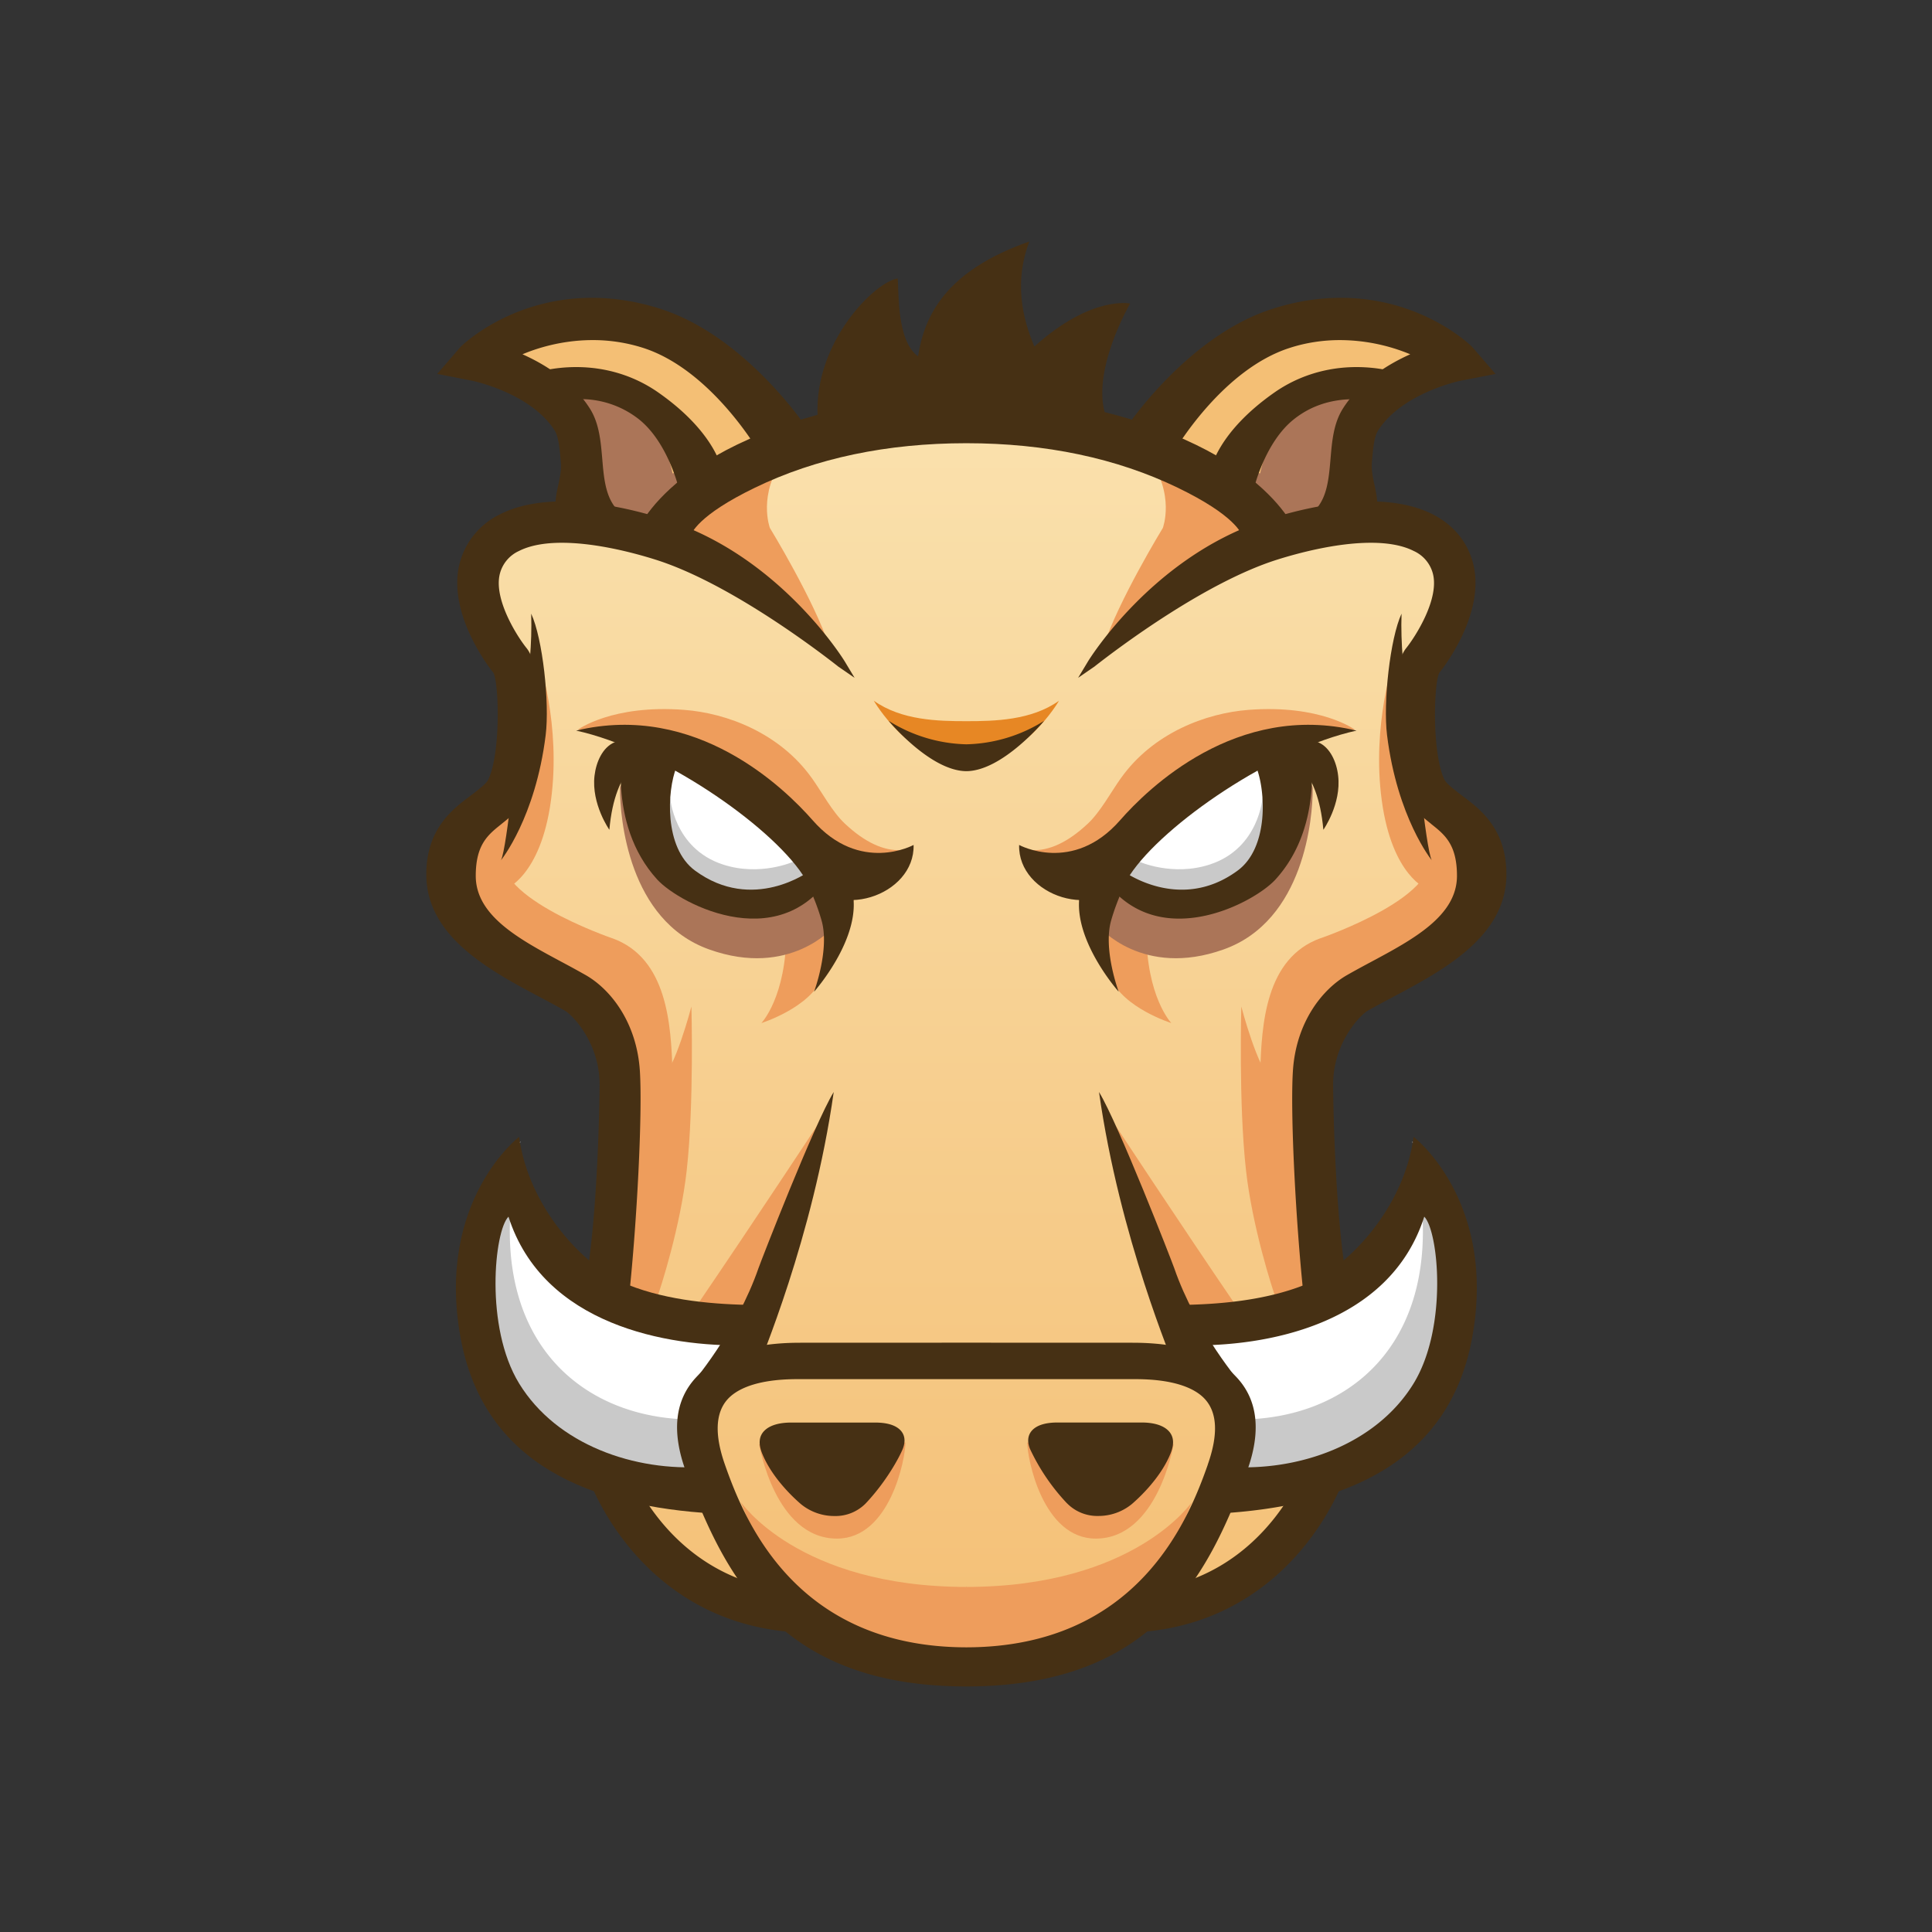 <svg xmlns="http://www.w3.org/2000/svg" width="32" height="32"><rect width="100%" height="100%" fill="#333333" stroke="none"/><defs><linearGradient id="a" x1="50%" x2="50%" y1="0%" y2="100%"><stop offset="0%" stop-color="#FAE1AD"/><stop offset="100%" stop-color="#F4BF75"/></linearGradient></defs><g fill="none"><path fill="url(#a)" d="M1.216 5.817s.413 1.58.472 2.108c.06.526-1.062 1.697-1.062 2.283 0 .585.236 1.64 1.534 2.166 1.298.527 1.475 1.874 1.475 2.694 0 .82-.472 2.4-.472 2.4s-.295 3.923 1.298 4.625c1.593.703 1.24.703 1.593.703.354 0 2.95 1.054 4.485.644 1.534-.41 1.947-.878 1.947-.878s1.534.117 2.006-1.23c.472-1.346.767-4.157.59-5.445-.177-1.288-.413-2.986.649-3.571 1.062-.586 2.183-1.288 2.006-1.874-.177-.585-1.12-1.405-1.12-1.405s-.237-1.464-.06-1.815 1.24-1.23.65-1.874c-.59-.644-1.653-.644-1.653-.644l-1.357.117s-2.301-2.049-5.31-1.932c-3.01.117-4.898 1.932-4.898 1.932s-1.003-.35-1.888 0c-.885.352-1.062 0-.885.996z" transform="translate(7 4)"/><path fill="#EE9D5C" d="M13.608 18.534s-1.169 1.773-2.026 3.03c-.132.196.857.209.857.209l1.169-3.24v.001zm.556-3.676s-.352.872-.545 1.335c-.21.502-1.008.752-1.008.752s.414-.43.414-1.522c0-.458.596-.64.596-.64l.543.075z"/><path fill="#AB7558" d="M13.808 15.351s-.721.853-2.061.375c-1.34-.477-1.478-2.182-1.478-2.66 0-.477 2.543.478 2.887.683.343.204.996 1.023.652 1.602zM8.747 6.243s1.237-.239 2.061.41c.825.647 1.066 1.159 1.066 1.159l-1.39 1.093s-.672-.31-.878-1.196c-.206-.886-.069-1.295-.86-1.466z"/><path fill="#EE9D5C" d="M13.448 12.89c-.533-.75-1.41-1.078-2.112-1.132-1.194-.093-1.762.326-1.762.326s1.957.082 2.521.817c1.05 1.369 2.582 1.48 2.827 1.18-.283.013-.595-.126-.928-.439-.209-.196-.377-.515-.546-.753zm-3.304 2.652s-2.171-.741-1.759-1.49c.413-.751.084-1.16.084-1.16s-1.212.898-.903 1.853c.19.586.508 1.01 2.257 1.823.84 1.547.174 4.33.214 4.343.066.022 1.178-.545 1.102-3.15-.024-.799-.088-1.89-.995-2.22zm2.845-7.965c-.91.46-2.157 1.098-2.157 1.098l.49.244c-.046.075-.069.12-.069.12l.504.228s1.23.884 1.983 1.452c-.25-.768-.988-1.974-.988-1.974s-.21-.554.237-1.168zm3.025 18.708c-2.799 0-3.746-1.41-3.746-1.41l.437 1.057c.165.457 1.929 1.88 3.305 1.88l.004-1.527z"/><path fill="#EE9D5C" d="M12.574 23.923s.258 1.561 1.289 1.561c.876 0 1.134-1.318 1.134-1.591l-2.423.03zm-1.715-2.355c.091-.25.412-1.261.515-2.182.123-1.102.078-2.715.078-2.715s-.275 1.057-.515 1.228c-.24.17-.687 1.33-.687 1.33s-.24 1.725-.354 2.305c.316.063.581-.121.963.034zm-2.49-6.84s.584-.205.756-1.466c.172-1.262-.206-2.353-.206-2.353s.034 1.739-.172 2.08c-.206.34-.378.443-.619.887-.24.443.103.715.241.852z"/><path fill="#FDC168" d="M9.192 6.842l-.18-.375c-.527.059.18.375.18.375z"/><path fill="#F4BF75" d="M13.465 7.204s-.55-.091-.825-.5c-.275-.41-1.054-1.228-2.295-1.237-1.242-.009-2.47.328-2.47.328l1.072.672c.114-.004.312-.002.64.009 1.345.044 1.552 1.364 1.552 1.364l4.742-.647"/><path fill="#FFF" d="M13.923 14.498s-.642.636-1.627.432c-.985-.205-1.58-.637-1.627-1.387-.045-.75.207-1.046.207-1.046s1.1.342 1.627.796c.526.455.916 1.182 1.42 1.205z"/><path fill="#C9C9C9" d="M13.147 14.27s-.557.253-1.179.047c-.814-.27-.868-1.11-.868-1.11s-.5 1.455.9 1.735c1.124.224 1.788-.421 1.788-.421l-.641-.25z"/><path fill="#463014" d="M13.542 6.895c-.06-1.247.97-2.24 1.327-2.282.02.211-.02 1.035.337 1.289.104-.673.456-1.416 1.843-1.902-.297.782-.04 1.437.083 1.74.947-.853 1.586-.712 1.586-.712s-.659 1.128-.401 1.867c-1.902-.148-4.766.2-4.775 0zm-4.032 1.9c-.454-.374-.116-.72-.152-1.145-.02-.226-.037-.439-.112-.556-.418-.655-1.403-.853-1.413-.855l-.462-.09.306-.355c.04-.046 1.296-1.236 3.242-.613 1.36.435 2.368 1.912 2.405 1.971l-.682.319c-.008-.013-.805-1.4-1.972-1.774-.943-.302-1.813-.015-2.186.174.396.156.914.442 1.226.93.147.232.172.522.196.804.032.372.061.724.338.952l-.734.238zm-1.212 5.453s.571-.703.74-2.072c.067-.54-.05-1.603-.24-2.012.034 1.006-.223 2.012-.223 2.012s-.174 1.868-.277 2.072z"/><path fill="#463014" d="M11.313 8.084c0-.001-.184-.795-.692-1.196-.716-.566-1.59-.265-1.6-.262l-.126-.39c.042-.013 1.042-.326 1.963.317.927.646 1.038 1.232 1.048 1.297l-.594.234zm-1.22 5.66s-.3-.426-.246-.895c.027-.231.135-.469.328-.553.359-.156.518.247.518.247s-.505.123-.6 1.2z"/><path fill="#463014" d="M13.387 14.393l.019.036s-.936.697-1.895-.01c-.513-.379-.464-1.316-.307-1.713.409.092.756.258 1.045.451-.366-.324-.686-.563-.686-.568l-.416-.117-.81-.276c-.01.061-.305 1.434.547 2.37.378.415 2.148 1.344 2.989-.245l-.486.072z"/><path fill="#463014" d="M13.3 14.495c.526.796 1.855.341 1.832-.5 0 0-.888.487-1.672-.409-.459-.523-1.926-1.964-3.917-1.485 1.375.3 3.195 1.546 3.756 2.394z"/><path fill="#463014" d="M9.357 16.74c.127.073.574.532.574 1.22 0 .344-.034 2.074-.206 3.13.258.167.438.203.695.373.13-1.224.222-2.999.179-3.715-.05-.817-.49-1.365-.899-1.598a17.257 17.257 0 0 0-.396-.217c-.7-.375-1.424-.764-1.424-1.426 0-.519.204-.681.419-.853l.023-.019c.143-.114.304-.244.4-.457.26-.582.303-2.066 0-2.443-.152-.187-.557-.818-.44-1.242a.57.57 0 0 1 .314-.367c.177-.09.416-.136.71-.136.578 0 1.22.175 1.55.279 1.182.372 2.609 1.443 3.018 1.763.011.01.018.014.02.015l.261.18-.163-.271c-.01-.017-1.047-1.708-2.9-2.328-.36-.12-1.069-.323-1.765-.323-.414 0-.766.072-1.044.213a1.25 1.25 0 0 0-.665.795c-.234.852.528 1.8.554 1.83.09.158.127 1.3-.079 1.758-.028.064-.105.126-.203.204-.03.025-.065.05-.101.078-.29.217-.728.544-.728 1.3 0 1.033 1.056 1.594 1.904 2.044.14.074.272.145.392.213z"/><path fill="#463014" d="M9.51 8.795c-.454-.374-.116-.72-.152-1.145-.02-.226-.037-.439-.112-.556-.418-.655-1.403-.853-1.413-.855l-.462-.09.306-.355c.04-.046 1.296-1.236 3.242-.613 1.36.435 2.368 1.912 2.405 1.971l-.682.319c-.008-.013-.805-1.4-1.972-1.774-.943-.302-1.813-.015-2.186.174.396.156.914.442 1.226.93.147.232.172.522.196.804.032.372.061.724.338.952l-.734.238z"/><path fill="#463014" d="M9.495 8.872l-.03-.025c-.336-.277-.276-.55-.218-.814.026-.122.054-.248.042-.377-.018-.217-.036-.422-.102-.526-.397-.623-1.358-.822-1.368-.824l-.577-.113.383-.444c.007-.008.814-.816 2.18-.816.373 0 .755.061 1.135.183 1.42.454 2.433 1.985 2.442 2l.041.065-.807.377-.032-.051c-.087-.147-.852-1.4-1.935-1.746a2.726 2.726 0 0 0-.832-.128c-.518 0-.939.14-1.163.235.374.167.828.448 1.115.897.156.245.181.544.206.832.03.36.059.697.313.907l.096.078-.889.29z"/><path fill="#463014" d="M11.313 8.084c0-.001-.184-.795-.692-1.196-.716-.566-1.59-.265-1.6-.262l-.126-.39c.042-.013 1.042-.326 1.963.317.927.646 1.038 1.232 1.048 1.297l-.594.234z"/><path fill="#463014" d="M11.263 8.177l-.018-.078c-.001-.007-.181-.775-.667-1.158a1.559 1.559 0 0 0-.991-.33c-.298 0-.519.071-.543.08l-.065.021-.17-.52.065-.02c.029-.01.294-.092.67-.092.495 0 .963.145 1.354.417.95.663 1.066 1.275 1.076 1.343l.008.053-.719.284zM9.587 6.475c.407 0 .78.125 1.077.36.431.34.634.942.695 1.158l.468-.185c-.043-.164-.229-.656-1.008-1.2a2.185 2.185 0 0 0-1.275-.39c-.26 0-.462.04-.562.065l.085.259c.097-.026.286-.067.52-.067zm4.232 18.635a.87.87 0 0 1-.553-.197c-.11-.094-.482-.433-.646-.848-.061-.155-.048-.28.041-.368.061-.062.188-.135.446-.135h1.387c.196 0 .336.042.417.124.104.106.07.24.042.311-.05.124-.26.528-.614.904a.701.701 0 0 1-.52.209zm.213-10.568l-.733-.047s.188.328.309.752c.137.48-.125 1.18-.125 1.18s.977-1.098.55-1.885zm-.915 12.489c-2.609-.2-3.527-2.646-3.527-3.155h.681-.34.34c.004.22.697 2.313 2.898 2.48l-.052.675z"/><path fill="#FFF" d="M12.384 22.647a1.685 1.685 0 0 1 .005-.673c-.199-.148-.554-.203-.821-.289-.219-.137-1.336.14-2.146-.832-1.016-1.22-.802-1.947-.802-1.947-.26.287-.513.178-.91 1.516-.397 1.339.187 2.272 1.275 3.21.514.442 1.241.624 1.867.694-.21-.209.357-.23.748-.375-.03-.313.021-.617.257-.862.142-.148.324-.236.514-.306l.03-.07a.595.595 0 0 1-.017-.066z"/><path fill="#C9C9C9" d="M11.595 23.943a2.351 2.351 0 0 1-.056-.2c-.018-.074-.108-.283.002-.044a.878.878 0 0 1-.06-.188c-1.763-.002-3.297-1.203-3-3.727-.231-.304-.554.613-.554.613s-.883 2.542 1.396 3.527c.76.33 1.43.565 1.59.47.33.066.627-.162.738-.312a1.676 1.676 0 0 1-.056-.139z"/><path fill="#463014" d="M12.352 22.281c.003-.213.047-.42.15-.625l.024-.041c-.678-.006-1.46-.07-2.125-.335-.73-.29-1.645-1.283-1.803-2.45 0 0-1.377 1.055-.972 3.312.38 2.119 2.167 2.81 4.205 2.927.001-.014-.23-.486-.156-.775-1.158.083-2.452-.36-3.077-1.38-.572-.934-.411-2.528-.176-2.762.573 1.796 2.637 2.16 3.93 2.13z"/><path fill="#463014" d="M12.566 20.996c-.367 1.068-1.116 1.932-1.116 1.932s1.03-.046 1.087-.227c.042-.133.93-2.197 1.272-4.614-.321.523-1.212 2.818-1.243 2.91z"/><path fill="#EE9D5C" d="M18.404 18.534s1.169 1.773 2.026 3.03c.133.196-.857.209-.857.209l-1.169-3.24v.001zm-.556-3.676s.352.872.545 1.335c.21.502 1.008.752 1.008.752s-.414-.43-.414-1.522c0-.458-.596-.64-.596-.64l-.543.075z"/><path fill="#AB7558" d="M18.204 15.351s.721.853 2.062.375c1.34-.477 1.477-2.182 1.477-2.66 0-.477-2.543.478-2.886.683-.344.204-.997 1.023-.653 1.602zm5.061-9.108s-1.237-.239-2.062.41c-.824.647-1.065 1.159-1.065 1.159l1.39 1.093s.672-.31.878-1.196c.206-.886.069-1.295.86-1.466z"/><path fill="#EE9D5C" d="M18.565 12.89c.532-.75 1.41-1.078 2.11-1.132 1.196-.093 1.763.326 1.763.326s-1.957.082-2.522.817c-1.05 1.369-2.581 1.48-2.826 1.18.283.013.595-.126.928-.439.209-.196.378-.515.547-.753zm3.303 2.652s2.171-.741 1.759-1.49c-.413-.751-.085-1.16-.085-1.16s1.213.898.904 1.853c-.19.586-.509 1.01-2.258 1.823-.839 1.547-.173 4.33-.213 4.343-.066.022-1.177-.545-1.102-3.15.023-.799.088-1.89.995-2.22zm-2.845-7.965c.91.46 2.157 1.098 2.157 1.098l-.49.244c.047.075.07.12.07.12l-.505.228s-1.23.884-1.983 1.452c.25-.768.988-1.974.988-1.974s.21-.554-.237-1.168zm-3.025 18.708c2.798 0 3.746-1.41 3.746-1.41l-.437 1.057c-.165.457-1.929 1.88-3.304 1.88l-.005-1.527z"/><path fill="#EE9D5C" d="M19.438 23.923s-.258 1.561-1.289 1.561c-.875 0-1.134-1.318-1.134-1.591l2.423.03zm1.715-2.355c-.091-.25-.412-1.261-.515-2.182-.124-1.102-.078-2.715-.078-2.715s.275 1.057.515 1.228c.24.17.687 1.33.687 1.33s.24 1.725.353 2.305c-.315.063-.58-.121-.962.034zm2.49-6.84s-.584-.205-.756-1.466c-.172-1.262.206-2.353.206-2.353s-.034 1.739.172 2.08c.206.34.378.443.619.887.24.443-.104.715-.24.852zm-.698-7.886l.18-.375c.528.059-.18.375-.18.375z"/><path fill="#F4BF75" d="M18.547 7.204s.55-.091.825-.5c.275-.41 1.054-1.228 2.295-1.237 1.242-.01 2.47.328 2.47.328l-1.072.672a10.972 10.972 0 0 0-.64.008c-1.345.045-1.552 1.365-1.552 1.365l-4.742-.648"/><path fill="#FFF" d="M18.09 14.498s.64.636 1.626.432c.985-.205 1.58-.637 1.626-1.387.046-.75-.206-1.046-.206-1.046s-1.1.342-1.626.796c-.527.455-.917 1.182-1.42 1.205z"/><path fill="#C9C9C9" d="M18.865 14.27s.557.253 1.179.047c.814-.27.868-1.11.868-1.11s.5 1.455-.901 1.735c-1.123.224-1.787-.421-1.787-.421l.641-.25z"/><path fill="#463014" d="M22.502 8.795c.454-.374.116-.72.152-1.145.02-.226.037-.439.112-.556.418-.655 1.403-.853 1.413-.855l.463-.09-.307-.355c-.04-.046-1.296-1.236-3.242-.613-1.36.435-2.367 1.912-2.405 1.971l.682.319c.008-.013.805-1.4 1.972-1.774.944-.302 1.813-.015 2.186.174-.396.156-.914.442-1.226.93-.147.232-.172.522-.196.804-.031.372-.061.724-.338.952l.734.238zm1.212 5.453s-.571-.703-.74-2.072c-.067-.54.05-1.603.24-2.012-.035 1.006.223 2.012.223 2.012s.174 1.868.277 2.072z"/><path fill="#463014" d="M20.7 8.084c0-.001.183-.795.69-1.196.717-.566 1.592-.265 1.6-.262l.127-.39c-.042-.013-1.042-.326-1.963.317-.927.646-1.038 1.232-1.048 1.297l.594.234zm1.219 5.66s.3-.426.245-.895c-.026-.231-.134-.469-.327-.553-.359-.156-.518.247-.518.247s.505.123.6 1.2z"/><path fill="#463014" d="M18.625 14.393l-.019.036s.935.697 1.894-.01c.514-.379.465-1.316.308-1.713a3.1 3.1 0 0 0-1.046.451c.367-.324.687-.563.686-.568l.417-.117.81-.276c.01.062.305 1.434-.548 2.37-.377.415-2.148 1.344-2.988-.245l.486.072z"/><path fill="#463014" d="M18.713 14.495c-.527.796-1.856.341-1.833-.5 0 0 .888.487 1.672-.409.458-.523 1.927-1.964 3.917-1.485-1.375.3-3.195 1.546-3.756 2.394z"/><path fill="#463014" d="M22.655 16.74c-.127.073-.574.532-.574 1.22 0 .344.034 2.074.206 3.13-.258.167-.438.203-.695.373-.13-1.224-.222-2.999-.178-3.715.049-.817.49-1.365.898-1.598.128-.073.261-.145.396-.217.7-.375 1.424-.764 1.424-1.426 0-.519-.203-.681-.419-.853l-.022-.019c-.143-.114-.305-.244-.4-.457-.262-.582-.304-2.066 0-2.443.15-.187.557-.818.44-1.242a.57.57 0 0 0-.315-.367c-.177-.09-.415-.136-.71-.136-.578 0-1.22.175-1.55.279-1.182.372-2.609 1.443-3.018 1.763-.011.01-.018.014-.02.015l-.261.18.163-.271c.01-.017 1.047-1.708 2.9-2.328.36-.12 1.069-.323 1.765-.323.414 0 .765.072 1.044.213.34.173.57.448.665.795.234.852-.528 1.8-.554 1.83-.09.158-.127 1.3.078 1.758.029.064.106.126.204.204.03.025.065.05.101.078.29.217.728.544.728 1.3 0 1.033-1.056 1.594-1.904 2.044-.14.074-.272.145-.392.213z"/><path fill="#463014" d="M21.396 8.673c-.168-.282-.598-.827-1.587-1.306-1.105-.534-2.383-.805-3.8-.805h-.006c-1.417 0-2.696.271-3.8.805-.99.48-1.419 1.024-1.587 1.306l-.072.095.848.187.026-.034.015-.03c.013-.056.126-.356 1.071-.813 1.01-.49 2.189-.737 3.502-.737 1.313 0 2.49.248 3.501.737.945.457 1.059.757 1.072.812l.014.031.027.034.847-.187-.071-.095z"/><path fill="#463014" d="M22.502 8.795c.454-.374.116-.72.152-1.145.02-.226.037-.439.112-.556.418-.655 1.403-.853 1.413-.855l.463-.09-.307-.355c-.04-.046-1.296-1.236-3.242-.613-1.36.435-2.367 1.912-2.405 1.971l.682.319c.008-.013.805-1.4 1.972-1.774.944-.302 1.813-.015 2.186.174-.396.156-.914.442-1.226.93-.147.232-.172.522-.196.804-.031.372-.061.724-.338.952l.734.238z"/><path fill="#463014" d="M21.629 8.583l.095-.08c.254-.208.283-.546.314-.905.024-.29.05-.588.206-.833.286-.449.74-.73 1.114-.897a3.058 3.058 0 0 0-1.163-.235c-.286 0-.566.043-.832.129-1.083.346-1.848 1.598-1.935 1.745l-.032.051-.807-.376.041-.065c.01-.016 1.022-1.547 2.442-2 .38-.123.762-.184 1.135-.184 1.367 0 2.174.808 2.18.817l.384.444-.578.112c-.01.002-.97.201-1.368.825-.066.103-.084.308-.102.525-.011.13.016.256.043.378.057.264.117.537-.22.814l-.029.024-.888-.29z"/><path fill="#463014" d="M20.7 8.084c0-.001.183-.795.69-1.196.717-.566 1.592-.265 1.6-.262l.127-.39c-.042-.013-1.042-.326-1.963.317-.927.646-1.038 1.232-1.048 1.297l.594.234z"/><path fill="#463014" d="M20.03 7.893l.008-.053c.01-.068.126-.68 1.076-1.343.391-.272.86-.417 1.354-.417.376 0 .641.082.67.092l.066.02-.17.52-.066-.022a1.845 1.845 0 0 0-.543-.078c-.38 0-.714.11-.991.33-.486.383-.665 1.15-.667 1.157l-.018.078-.719-.284zm2.915-1.351l.085-.259a2.347 2.347 0 0 0-.562-.066c-.473 0-.902.132-1.275.392-.78.544-.966 1.035-1.008 1.199l.468.185c.061-.216.264-.818.695-1.159.298-.234.67-.359 1.077-.359.234 0 .423.04.52.067zM17.673 24.9a3.409 3.409 0 0 1-.614-.904c-.029-.07-.062-.205.042-.311.081-.082.221-.124.418-.124H18.905c.258 0 .385.073.446.135.089.089.102.213.041.368-.164.416-.536.754-.645.848a.871.871 0 0 1-.554.197.701.701 0 0 1-.52-.21zm.307-10.359l.733-.047s-.188.328-.309.752c-.137.48.125 1.18.125 1.18s-.977-1.098-.55-1.885z"/><path fill="#E78724" d="M16.006 11.945c-.467 0-1.076-.013-1.533-.339 0 0 .598 1.041 1.532 1.041l.001-.131v.131c.935 0 1.534-1.04 1.534-1.04-.457.325-1.067.338-1.534.338z"/><path fill="#463014" d="M17.293 11.94a2.524 2.524 0 0 1-1.287.388 2.524 2.524 0 0 1-1.286-.388s.682.826 1.283.833h.006c.6-.007 1.284-.833 1.284-.833zm1.602 15.09l-.052-.674c2.2-.168 2.894-2.26 2.897-2.48h.682c0 .509-.918 2.956-3.527 3.155z"/><path fill="#FFF" d="M19.628 22.647a1.681 1.681 0 0 0-.005-.673c.199-.148.554-.203.821-.289.219-.137 1.336.14 2.147-.832 1.015-1.22.801-1.947.801-1.947.26.287.513.178.91 1.516.397 1.339-.187 2.272-1.275 3.21-.514.442-1.241.624-1.867.694.21-.209-.357-.23-.748-.375.031-.313-.021-.617-.257-.862-.141-.148-.324-.236-.514-.306l-.03-.07a.605.605 0 0 0 .017-.066z"/><path fill="#C9C9C9" d="M20.417 23.943c.023-.066.04-.133.056-.2.018-.074.108-.283-.003-.044a.879.879 0 0 0 .061-.188c1.763-.002 3.296-1.203 3-3.727.23-.304.554.613.554.613s.883 2.542-1.397 3.527c-.759.33-1.43.565-1.588.47-.33.066-.628-.162-.74-.312.021-.046.04-.092.057-.139z"/><path fill="#463014" d="M19.66 22.281a1.396 1.396 0 0 0-.15-.625l-.024-.041c.678-.006 1.46-.07 2.125-.335.73-.29 1.645-1.283 1.803-2.45 0 0 1.377 1.055.972 3.312-.38 2.119-2.167 2.81-4.205 2.927-.001-.014.23-.486.156-.775 1.157.083 2.452-.36 3.077-1.38.571-.934.411-2.528.176-2.762-.573 1.796-2.637 2.16-3.93 2.13z"/><path fill="#463014" d="M20.483 22.813c-.244-.261-.692-.573-1.724-.573l-2.75-.001h-.006l-2.75.001c-1.032 0-1.48.312-1.723.573-.355.38-.411.909-.165 1.57.652 1.76 1.569 3.547 4.638 3.55h.006c3.07-.004 3.986-1.79 4.639-3.55.245-.661.19-1.19-.165-1.57zm-.478 1.446c-.311.884-1.146 3.022-3.999 3.026-2.853-.004-3.688-2.142-3.999-3.026-.172-.49-.159-.852.04-1.078.136-.154.449-.338 1.161-.338h.744a4339.21 4339.21 0 0 1 4.108 0h.744c.712 0 1.025.184 1.16.338.2.226.213.588.04 1.078z"/><path fill="#463014" d="M19.446 20.996c.367 1.068 1.116 1.932 1.116 1.932s-1.03-.046-1.087-.227c-.042-.133-.93-2.197-1.272-4.614.32.523 1.212 2.818 1.243 2.91z"/></g></svg>